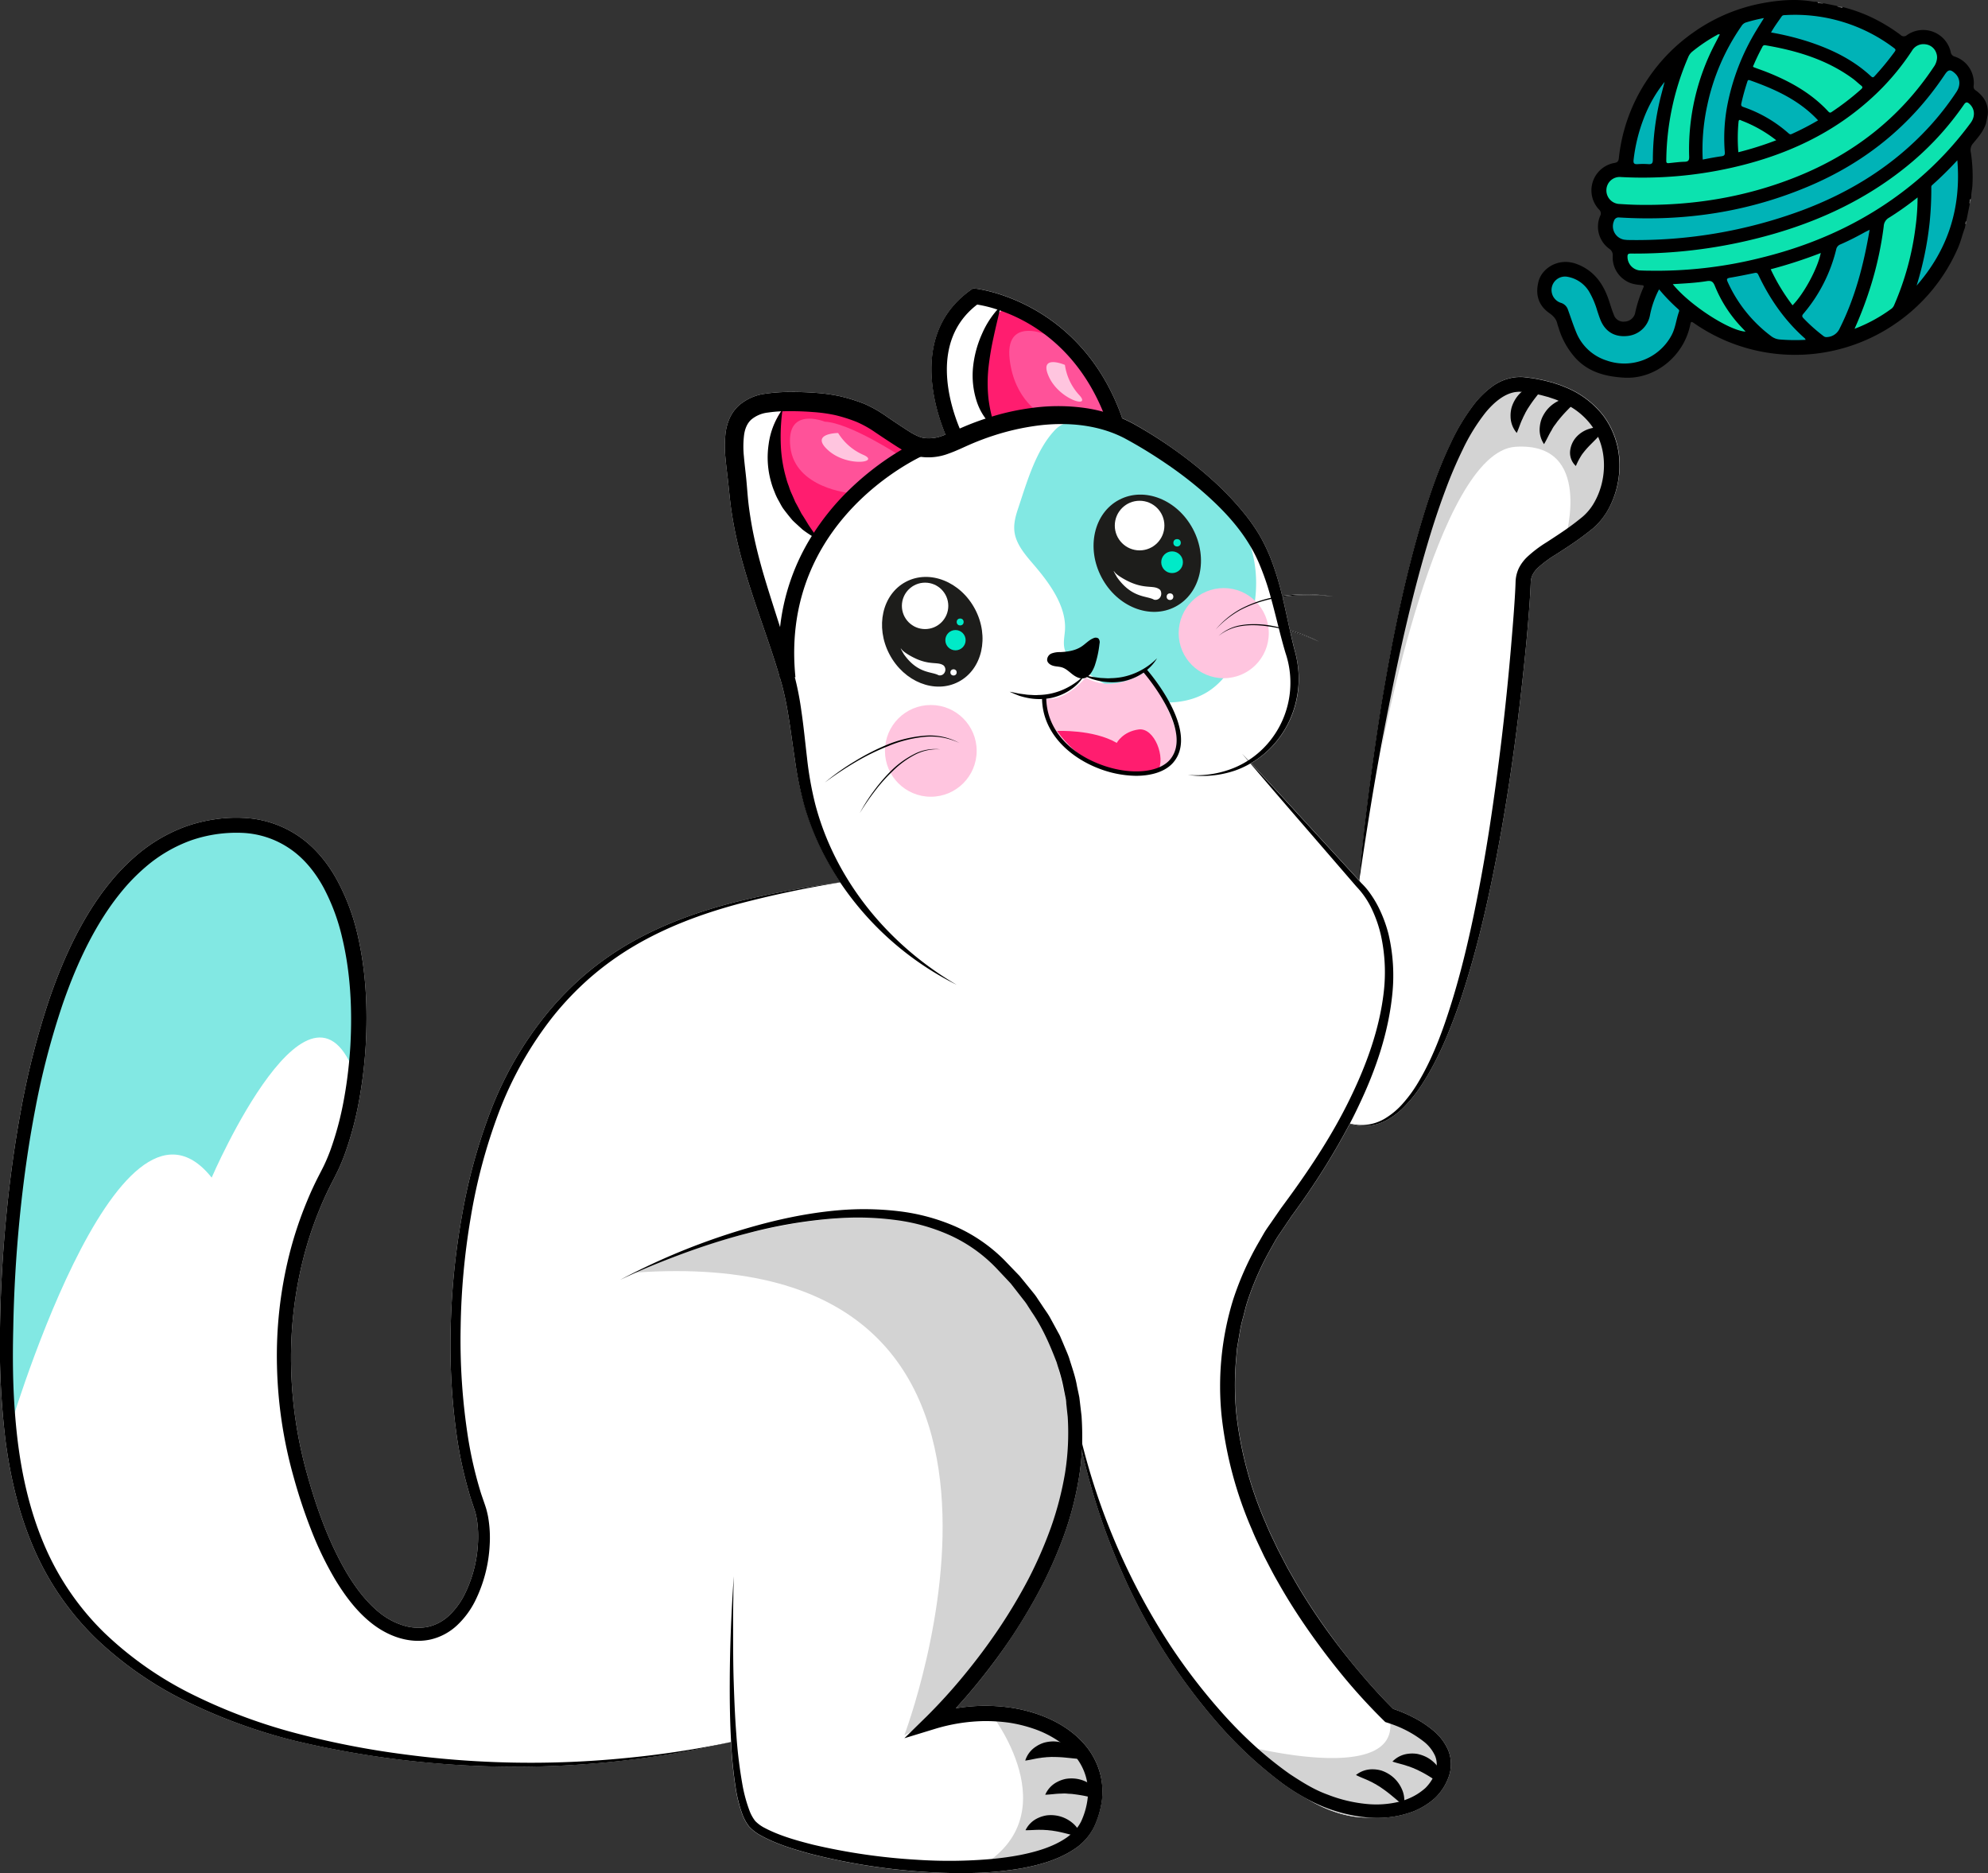 <svg id="Vrstva_1" data-name="Vrstva 1" xmlns="http://www.w3.org/2000/svg" viewBox="0 0 934.55 880.4"><rect x="0" y="0" width="934.55" height="880.4" fill="#333333" stroke="none"/><defs><style>.cls-1{fill:#444;}.cls-2{fill:#404040;}.cls-3{fill:#6e6e6e;}.cls-4{fill:#5b5b5b;}.cls-5{fill:#8d8d8d;}.cls-6{fill:#959595;}.cls-7{fill:#727272;}.cls-8{fill:#505050;}.cls-9{fill:#555;}.cls-10{fill:#797979;}.cls-11{fill:#898989;}.cls-12{fill:#0ce2af;}.cls-13{fill:#00b3b7;}.cls-14{fill:#fff;}.cls-15{fill:#82e8e3;}.cls-16{fill:#1d1d1b;}.cls-17{fill:#00eac8;}.cls-18{fill:#ffc5df;}.cls-19{fill:#ff1d6f;}.cls-20{fill:#ff5299;}.cls-21{fill:#d3d3d3;}</style></defs><path d="M853.4.77l1.1.22c.19.3.51.28.79.36l.67.13c.37,0,.73.28,1.11,0l6.59,1.33c.24.37.67.28,1,.4l.67.14c.29,0,.59.18.87,0l.73.14a73.72,73.72,0,0,1,13.73,5.08,81.2,81.2,0,0,1,12.7,7.78,2.19,2.19,0,0,0,3.1.14,13.28,13.28,0,0,1,20.57,8,2.55,2.55,0,0,0,1.83,2.09,13,13,0,0,1,8.93,13.92,2,2,0,0,0,1,2,15.81,15.81,0,0,1,3,2.75,11.31,11.31,0,0,1,2.61,8.82l-.81,4c-1.18,3.63-3.65,6.44-6,9.25a4.77,4.77,0,0,0-1.12,4.26,75,75,0,0,1,.74,15.78c-.1,1.72-.59,3.4-.52,5.13l-.22,1.1c-.29.17-.28.48-.35.75s-.08.42-.13.63-.16.55,0,.82l-1.62,8.05c-.27.16-.28.44-.34.7s-.14.52,0,.77l-.37,1.83c-1.12,2.94-1.78,6-3.06,9a83.21,83.21,0,0,1-30.05,36.31,83.18,83.18,0,0,1-93.81-.3c-1.81-1.22-1.8-1.24-2.26.92-3.12,14.47-16.53,25.26-30.92,24.44-8.72-.5-17-2.56-23.18-9.52a37.2,37.2,0,0,1-7.7-13.95c-.18-.59-.43-1.18-.56-1.78-.5-2.33-1.91-3.77-3.87-5.16-4.93-3.48-6.68-8.57-4.94-15,1.64-6,9.28-11.14,17.73-8.07,8.15,3,12.58,9.16,15.24,17,.77,2.3,1.44,4.64,2.36,6.88a4.7,4.7,0,0,0,5.1,3.24,5.26,5.26,0,0,0,4.87-3.73,61.08,61.08,0,0,1,3.93-12.24c.47-1.07-.18-1.11-1-1.18-2.55-.25-5.07-.59-7.28-2.07a12.78,12.78,0,0,1-6.12-11.65,3.55,3.55,0,0,0-1.57-3.31,12.84,12.84,0,0,1-4.34-15.49,2.43,2.43,0,0,0-.53-3,13.1,13.1,0,0,1,7.38-21.92c1.39-.26,1.79-.89,1.93-2.21A81.75,81.75,0,0,1,775.2,36.26a83.09,83.09,0,0,1,21.09-21.18A82,82,0,0,1,828.75,1.46C836.67,0,844.67-.62,852.69.82A1,1,0,0,0,853.4.77Z"/><path class="cls-1" d="M864.71,3.39c-.43,0-.86-.06-1.05-.55l1.09.22c.1.09.13.16.09.23S864.75,3.39,864.71,3.39Z"/><path class="cls-2" d="M857.07,1.51c-.37.41-.78.22-1.18.1-.1-.1-.12-.18-.06-.25s.1-.08.14-.07Z"/><path class="cls-3" d="M864.71,3.39c0-.11,0-.22,0-.33l.74.15c.1.08.13.16.08.22s-.09.1-.13.09Z"/><path class="cls-4" d="M856,1.29c0,.1-.05.21-.08.32l-.74-.16c-.09-.1-.11-.18,0-.24s.1-.08.13-.07Z"/><path class="cls-5" d="M865.44,3.52a2.87,2.87,0,0,1,0-.31l.73.15C866,3.8,865.73,3.63,865.44,3.52Z"/><path class="cls-6" d="M926,94.3c0-.31,0-.66.45-.65l-.15.73C926.19,94.53,926.09,94.5,926,94.3Z"/><path class="cls-7" d="M926,94.3l.3.08-.15.73c-.15.16-.25.12-.3-.08Z"/><path class="cls-8" d="M925.89,95l.3.08-.15.74A.61.61,0,0,1,925.89,95Z"/><path class="cls-9" d="M924,104.59c0-.33.09-.6.47-.69l-.15.73C924.15,104.77,924,104.76,924,104.59Z"/><path class="cls-10" d="M924,104.59l.32,0-.15.74C923.71,105.19,923.85,104.88,924,104.59Z"/><path class="cls-11" d="M855.23,1.14a1.09,1.09,0,0,1-.08.31c-.31,0-.66,0-.65-.46Z"/><path class="cls-12" d="M910.44,28.34A8.06,8.06,0,0,1,909,31.52c-16,24.05-37.83,40.93-64.52,51.61-24.08,9.64-49.19,13.65-75.06,13.13-2.67-.05-5.34-.21-8-.38a6.37,6.37,0,0,1-6.26-6.53,6.24,6.24,0,0,1,6.8-6.14,189.92,189.92,0,0,0,52-4.36c25.58-5.74,48.72-16.36,67.91-34.66a115.58,115.58,0,0,0,16.9-20.27,6.26,6.26,0,0,1,6.51-3.08,6.07,6.07,0,0,1,5,4.2A5.71,5.71,0,0,1,910.44,28.34Z"/><path class="cls-13" d="M763.61,112.66a6.39,6.39,0,0,1-4.89-8.8,2.25,2.25,0,0,1,2.51-1.64c31,1.89,60.93-2.66,89.53-14.87C876.91,76.2,898.21,59,914.08,35.29c.07-.1.15-.2.22-.31,1.58-2.37,2.63-2.47,4.79-.45,2.39,2.24,2.67,5.58.64,8.65A132.15,132.15,0,0,1,906.91,59.6C890.29,77.71,870,90.31,847.14,98.87a224.25,224.25,0,0,1-81.91,13.93C764.61,112.79,764,112.69,763.61,112.66Z"/><path class="cls-12" d="M770.59,127.09a6.48,6.48,0,0,1-5.51-6.49c0-1.13.36-1.43,1.53-1.42a233.87,233.87,0,0,0,58.08-6.82c25.72-6.31,49.57-16.62,70.45-33.21A138,138,0,0,0,923.2,49.22c1-1.53,1.74-1.26,2.79-.25,2.41,2.32,2.6,5.82.41,8.79A158.52,158.52,0,0,1,902,84.06c-21.71,18.55-46.78,30.42-74.38,37.16a201,201,0,0,1-52.73,6C773.32,127.23,771.77,127.14,770.59,127.09Z"/><path class="cls-13" d="M779.93,136a86,86,0,0,0,8.86,9.18c.38.33.73.64.52,1.25-1.33,3.67-1.64,7.64-3.53,11.17a25.17,25.17,0,0,1-30.47,11.86,22.86,22.86,0,0,1-14.45-13.55c-1.39-3.38-2.51-6.88-3.76-10.32a5,5,0,0,0-3.47-3.29,6.33,6.33,0,0,1,3.2-12.21A14.89,14.89,0,0,1,747,137a40.25,40.25,0,0,1,3.86,9.06c.52,1.53,1,3.07,1.62,4.56,2.29,5.36,6.66,7.9,12.49,7.3a11.92,11.92,0,0,0,10.66-9.68A44.13,44.13,0,0,1,779.93,136Z"/><path class="cls-12" d="M871.82,154.55a181.94,181.94,0,0,0,7.93-21.16,162.65,162.65,0,0,0,5.78-27,4.87,4.87,0,0,1,2.55-4.1,143.35,143.35,0,0,0,13.37-9.5,106.86,106.86,0,0,1-1,14.16,132.92,132.92,0,0,1-9.92,36.23,4.5,4.5,0,0,1-1.23,1.82A73.05,73.05,0,0,1,871.82,154.55Z"/><path class="cls-13" d="M832.56,15.26c1.52-2.71,3.3-5.08,5-7.53.43-.64,1.06-.6,1.65-.63a77.14,77.14,0,0,1,51.17,15.49c.76.56.89.91.29,1.73a133.31,133.31,0,0,1-9.45,11.5c-.71.78-1.06.57-1.71,0C870.91,27.86,860.66,23,849.7,19.44A130.69,130.69,0,0,0,832.56,15.26Z"/><path class="cls-12" d="M824.34,30.66c1.26-3,2.65-5.82,4.14-8.62a1.2,1.2,0,0,1,1.46-.76c14.65,2.51,28.67,6.67,40.89,15.56,1.4,1,2.64,2.25,4,3.3,1,.76.77,1.2-.07,1.94a123.79,123.79,0,0,1-13.43,10.37c-.61.4-1,.84-1.81,0-8.06-8.72-18.16-14.29-29-18.59-1.8-.71-3.62-1.33-5.41-2C824.57,31.62,823.69,31.53,824.34,30.66Z"/><path class="cls-13" d="M878.9,108c-2.77,16.29-6.77,31.81-14.07,46.36a6.84,6.84,0,0,1-6,4.07,2.13,2.13,0,0,1-1.68-.52,78.59,78.59,0,0,1-9.3-8.29c-.73-.76-.86-1.23-.11-2.12a73.43,73.43,0,0,0,15.44-30.22,3.14,3.14,0,0,1,2-2.41c4.05-1.75,8-3.8,11.83-5.93C877.53,108.69,878.08,108.45,878.9,108Z"/><path class="cls-13" d="M800.44,75a97.59,97.59,0,0,1,2.11-25.36,102.41,102.41,0,0,1,16.12-37.4A3.89,3.89,0,0,1,821,10.48a75,75,0,0,1,8.23-2c-1.23,2-2.34,3.73-3.41,5.51a106.66,106.66,0,0,0-14,36.51,82.46,82.46,0,0,0-1,21c.1,1.29-.24,1.75-1.47,1.94C806.36,73.84,803.45,74.41,800.44,75Z"/><path class="cls-12" d="M808.48,16.19c-.76,1.48-1.51,2.94-2.27,4.4a107.22,107.22,0,0,0-12.14,53c.06,1.88-.47,2.41-2.26,2.45-2.41.05-4.82.4-7.23.63-.85.08-1.28,0-1.27-1.14a125.33,125.33,0,0,1,10.35-48.75,6.53,6.53,0,0,1,2-2.63,78.72,78.72,0,0,1,11.45-7.69A1.46,1.46,0,0,1,808.48,16.19Z"/><path class="cls-13" d="M848.83,159.72a87.71,87.71,0,0,1-11.94-.14,7.66,7.66,0,0,1-4.25-1.56,65.38,65.38,0,0,1-20.45-25.47c-.62-1.37-.45-1.71,1-2,3.86-.64,7.68-1.43,11.51-2.22.9-.19,1.42-.16,1.88.81,5.37,11.37,12.4,21.54,21.88,29.91A2.87,2.87,0,0,1,848.83,159.72Z"/><path class="cls-13" d="M920.14,75.33C922,98,915.65,117.46,901,134.23a155.94,155.94,0,0,0,6.12-29.69,155.59,155.59,0,0,0,.78-16c0-.56-.11-1.09.4-1.54C912.35,83.39,916.2,79.61,920.14,75.33Z"/><path class="cls-13" d="M854.67,56.57A129.07,129.07,0,0,1,842.23,63c-.68.31-1,0-1.46-.36a62.46,62.46,0,0,0-21.24-12.35c-1-.34-1.13-.83-.91-1.79.76-3.4,1.7-6.75,2.78-10.06.19-.6.33-1,1.12-.74C834.39,41.9,845.75,47,854.67,56.57Z"/><path class="cls-12" d="M786.37,133.56c5.47-.34,10.75-.57,15.94-1.42,2.21-.36,3.06.28,3.86,2.3a61.93,61.93,0,0,0,13,19.88l1.43,1.54C812.86,155.45,794.05,143.21,786.37,133.56Z"/><path class="cls-12" d="M855.94,118.91c-1.54,7.39-7.88,19.12-13.27,24.59a92.68,92.68,0,0,1-10.27-16.94A220.64,220.64,0,0,0,855.94,118.91Z"/><path class="cls-13" d="M782.53,38.48c-.66,2.56-1.36,5.12-2,7.69A123.37,123.37,0,0,0,777,75c0,1.57-.38,2.3-2.11,2.15a35,35,0,0,0-5,0c-1.55.1-2.16-.28-1.95-2a79,79,0,0,1,4.79-19.52A63.27,63.27,0,0,1,782.53,38.48Z"/><path class="cls-12" d="M835,65.92a152.29,152.29,0,0,1-17.81,5.63,81.08,81.08,0,0,1,.08-14.2c.12-1.6,1-.81,1.65-.58A62.3,62.3,0,0,1,835,65.92Z"/><path class="cls-14" d="M756.14,239.27a32,32,0,0,1-7.51,9.25c-2.84,2.28-5.74,4.48-8.72,6.52s-6,4-8.94,5.86a53,53,0,0,0-7.92,5.9,12.33,12.33,0,0,0-2.53,3.24,8.65,8.65,0,0,0-.91,3.62c-.13,3.55-.37,7.16-.61,10.68-.52,7.08-1.1,14.15-1.81,21.2-2.81,28.19-6.35,56.31-11.29,84.22s-10.95,55.7-20.11,82.63c-4.74,13.37-10.18,26.66-18.15,38.56a63.18,63.18,0,0,1-6.7,8.37,36,36,0,0,1-8.33,6.77,23.35,23.35,0,0,1-10.21,3.15,22.69,22.69,0,0,1-7.86-1,334.27,334.27,0,0,1-23.39,37.87l-4,5.55-3.72,5.52c-1.21,1.85-2.52,3.63-3.66,5.52l-3.24,5.79a135.68,135.68,0,0,0-10.41,24.26c-.62,2.1-1.11,4.25-1.67,6.38a56.82,56.82,0,0,0-1.48,6.42l-1.11,6.51-.27,1.62-.15,1.64-.28,3.29a136,136,0,0,0,.15,26.38,177.49,177.49,0,0,0,13.86,51.08c1.67,4.13,3.7,8.1,5.59,12.13,2.09,3.93,4,7.93,6.29,11.78,4.34,7.79,9.13,15.33,14.23,22.66S631.8,777.13,637.5,784c5.53,6.65,11.37,13.23,17.43,19.21a65.27,65.27,0,0,1,9.3,3.92,48.6,48.6,0,0,1,9.36,6.1,24.66,24.66,0,0,1,7.25,9.49,17.58,17.58,0,0,1,.16,12.47,25.75,25.75,0,0,1-6.51,10,35.06,35.06,0,0,1-9.79,6.09,47.69,47.69,0,0,1-20.92,3c-10.47.25-20.45-3.52-29.08-8.63a96.94,96.94,0,0,1-11.55-7.23,194.81,194.81,0,0,1-30.85-28.68,286,286,0,0,1-25.08-33.58,275.61,275.61,0,0,1-19.63-36.94,306.81,306.81,0,0,1-19-57.53,112.73,112.73,0,0,1-1.19,11.61,153.46,153.46,0,0,1-6.73,26.92,208.75,208.75,0,0,1-11,25.37,264.29,264.29,0,0,1-14,23.68Q468,780.75,459.31,791.4c-3.23,3.93-6.53,7.77-10,11.53a83.89,83.89,0,0,1,26.19-.26,72.45,72.45,0,0,1,12.65,3.15c8.2,2.88,16.13,7.47,22,14.43a34.66,34.66,0,0,1,6.61,12,33.38,33.38,0,0,1,1.23,13.64,42.68,42.68,0,0,1-3.74,12.9,26.6,26.6,0,0,1-9.33,10.4c-7.57,5-16,7.32-24.35,8.91a152.3,152.3,0,0,1-25.13,2.29c-8.37.15-16.72-.18-25-.84a291.66,291.66,0,0,1-49.26-8.13c-8.06-2.21-16.11-4.56-23.7-8.75a21,21,0,0,1-5.42-4.2,21.86,21.86,0,0,1-3.23-6,65.12,65.12,0,0,1-3.07-12.34,205.79,205.79,0,0,1-2.14-21.35,447.94,447.94,0,0,1-205.4-.69A257.9,257.9,0,0,1,89,800.35a169.77,169.77,0,0,1-43.28-29.64,132,132,0,0,1-29.95-43.24c-7-16.22-11-33.52-13.24-50.87A380,380,0,0,1,0,624.3q.39-26.13,2.89-52.15c1.65-17.32,4-34.61,7.21-51.76a372.81,372.81,0,0,1,13.08-50.75c5.69-16.57,12.86-32.83,23-47.48a122.71,122.71,0,0,1,8.25-10.55,99.63,99.63,0,0,1,9.59-9.46,75.22,75.22,0,0,1,23.38-13.72,72.32,72.32,0,0,1,13.25-3.29,66.88,66.88,0,0,1,13.66-.73,49.93,49.93,0,0,1,26.19,8.68c7.74,5.3,13.67,12.71,18,20.66A101.12,101.12,0,0,1,168,438.93c4.09,17.37,4.92,35.16,3.91,52.73a216.48,216.48,0,0,1-3.21,26.22,155.46,155.46,0,0,1-7,25.64c-.82,2.09-1.66,4.18-2.63,6.23-.46,1-1,2-1.5,3.06l-1.48,2.86c-1.93,3.78-3.74,7.62-5.36,11.54a172.07,172.07,0,0,0-8.1,24.15,189.52,189.52,0,0,0-5.79,50.6,202.2,202.2,0,0,0,7.42,50.49c4.57,16.47,10.39,32.77,19,47.27,4.35,7.17,9.5,13.93,15.92,18.86A33.07,33.07,0,0,0,189.67,764a23.14,23.14,0,0,0,11.35.67,21.24,21.24,0,0,0,10-5.26,35.19,35.19,0,0,0,7.15-9.53,60.7,60.7,0,0,0,6.47-23.76,52.42,52.42,0,0,0-.52-12.29c-.19-1-.39-2-.65-2.93s-.57-1.81-.94-2.92c-.69-2.09-1.43-4.18-2-6.3A192.43,192.43,0,0,1,214.88,676a304,304,0,0,1-3-52.27,340.14,340.14,0,0,1,5.22-52A263.13,263.13,0,0,1,231,521.26a166.54,166.54,0,0,1,26.36-45.17,145.71,145.71,0,0,1,18.44-18.65,141.07,141.07,0,0,1,21.54-14.87C312.6,434,329.16,428.17,346,423.9a484.47,484.47,0,0,1,49.07-9.22,137.11,137.11,0,0,1-8.31-14.22,125.82,125.82,0,0,1-8.38-21.2A165.21,165.21,0,0,1,373.67,357c-1.15-7.42-2.05-14.82-3.29-22.07-.61-3.63-1.33-7.2-2.2-10.73-.41-1.75-.91-3.49-1.42-5.24h-.13l-.06-.64c-.46-1.56-.94-3.12-1.42-4.69-4.4-14.12-9.71-28-14.1-42.51-2.2-7.22-4.17-14.58-5.66-22.07-.73-3.75-1.38-7.51-1.87-11.31s-.84-7.73-1.22-11.21c-.4-3.63-.91-7.35-1.25-11.21a53.67,53.67,0,0,1,.09-12.2,25.54,25.54,0,0,1,1.86-6.55,18.73,18.73,0,0,1,4.26-5.93,23.43,23.43,0,0,1,12.41-5.58,81.92,81.92,0,0,1,11.83-.84c3.87,0,7.71.1,11.57.4a79.23,79.23,0,0,1,11.79,1.61,84.09,84.09,0,0,1,11.36,3.52,58.31,58.31,0,0,1,10.51,5.95c3.13,2.14,6.09,4.12,9.24,6.17s5.8,3.56,8.42,4a18,18,0,0,0,8.78-1.12l1.33-.48c-5.38-13-16.16-48,11.83-67.92l1.12-.79,1.36.13c.49,0,49.34,5.51,68.75,60.83l-.14,0q2.66,1.13,5.22,2.51A201.52,201.52,0,0,1,552,211.28a194.1,194.1,0,0,1,17.82,14.22,136,136,0,0,1,15.78,16.65,89.94,89.94,0,0,1,6.59,9.56,83.22,83.22,0,0,1,5.05,10.47,132.37,132.37,0,0,1,5.52,17.88,84.23,84.23,0,0,1,9.11-.69,76.61,76.61,0,0,1,14.9,1.06,93.83,93.83,0,0,0-14.89-.68,84.66,84.66,0,0,0-9,.78c1.27,5.23,2.34,10.46,3.49,15.63l2.26.72a80.18,80.18,0,0,1,11.49,4.72,117.76,117.76,0,0,0-11.62-4.37c-.67-.21-1.35-.42-2-.61.68,3.09,1.39,6.15,2.19,9.19a50.86,50.86,0,0,1,1.83,11.47,46.76,46.76,0,0,1-1,11.58,45.82,45.82,0,0,1-10.17,20.52,44.25,44.25,0,0,1-11.21,9.33c8,8.59,16,17.17,23.88,25.83l26.94,29.31c1.17-13.44,2.68-26.86,4.4-40.25q2.7-21,6-42c4.63-27.92,10.1-55.75,18-83.08,4-13.65,8.44-27.23,14.68-40.25a97.37,97.37,0,0,1,11.33-18.73,42.45,42.45,0,0,1,8.29-8,22.75,22.75,0,0,1,11.51-4.35,31.25,31.25,0,0,1,3.21,0l2.76.35c1.83.2,3.64.57,5.45.94s3.62.89,5.43,1.33c1.77.63,3.58,1.11,5.3,1.89a42.92,42.92,0,0,1,18.38,13.51,38.45,38.45,0,0,1,7.66,21.7A42.91,42.91,0,0,1,756.14,239.27Z"/><path class="cls-15" d="M502,198.63a11.9,11.9,0,0,0-5.78,3.19c-9.12,9.33-13.45,24.7-17.6,37.14-1.24,3.69-2.33,7.62-1.62,11.68,1,5.58,5.14,10.34,9,14.83,7.71,9,15.35,19.7,14.64,30.72-.2,3.08-1,6.17-.07,9.24,1,3.23,3.84,5.72,6.59,7.86,9.08,7.08,19.27,12.92,30.08,15.51s22.3,1.68,30.9-3.91c7.57-4.91,12.41-13,16-21.4,6.12-14.51,8.9-31.51,3.43-47.67-5.56-16.44-19.07-30.08-34.17-39.2C542.2,209.87,516.24,195.11,502,198.63Z"/><ellipse class="cls-16" cx="438.26" cy="296.97" rx="22.74" ry="26.56" transform="translate(-87.93 238.74) rotate(-27.81)"/><circle class="cls-14" cx="434.88" cy="284.77" r="10.91"/><path class="cls-14" d="M429.22,308.93c7.87,4.07,11.69,1.81,14.42,3.9a2.73,2.73,0,0,1,.38,3.33h0a2.48,2.48,0,0,1-2.85,1.2c-3.17-1.81-9.68-.56-16.27-9.86-1.32-2.29-1.94-3.44-1-2.22h0C424.86,306.5,427.54,308.08,429.22,308.93Z"/><circle class="cls-14" cx="448.25" cy="316.04" r="1.47"/><circle class="cls-17" cx="449.17" cy="300.9" r="4.77"/><circle class="cls-17" cx="451.37" cy="292.34" r="1.63"/><ellipse class="cls-16" cx="539.33" cy="260.06" rx="24.3" ry="28.39" transform="translate(-59.04 281.63) rotate(-27.81)"/><circle class="cls-14" cx="535.72" cy="247.03" r="11.66"/><path class="cls-14" d="M529.67,272.85c8.41,4.35,12.5,1.94,15.41,4.17.76.46,1.19,2.31.41,3.56h0a2.64,2.64,0,0,1-3,1.28c-3.38-1.94-10.35-.6-17.38-10.54-1.41-2.44-2.08-3.68-1.07-2.37h0C525,270.25,527.88,271.94,529.67,272.85Z"/><circle class="cls-14" cx="550.01" cy="280.45" r="1.57"/><circle class="cls-17" cx="550.99" cy="264.26" r="5.1"/><circle class="cls-17" cx="553.34" cy="255.12" r="1.74"/><circle class="cls-18" cx="437.57" cy="352.92" r="21.56"/><path d="M404.2,382.12A81,81,0,0,1,411,371.46a79.62,79.62,0,0,1,8.31-9.57,43.6,43.6,0,0,1,10.31-7.37A21.18,21.18,0,0,1,442,352.2a22.75,22.75,0,0,0-12.14,2.66,43.22,43.22,0,0,0-10.08,7.45,78.86,78.86,0,0,0-8.41,9.38A116.2,116.2,0,0,0,404.2,382.12Z"/><path d="M387.76,367.79a110.62,110.62,0,0,1,14.11-10,108.58,108.58,0,0,1,15.46-7.88,59.8,59.8,0,0,1,16.86-4.07,29,29,0,0,1,16.8,3.37,31.06,31.06,0,0,0-16.76-2.84,59.07,59.07,0,0,0-16.61,4.27,108.23,108.23,0,0,0-15.48,7.59A159.7,159.7,0,0,0,387.76,367.79Z"/><path class="cls-18" d="M510.34,318.44s-8.6,10.82-18.36,10.06c0,0-4.49,20.62,30.55,33.2,0,0,34.33,7.46,30.32-17.76,0,0-5.08-18.52-15.23-27.74C537.62,316.2,523.19,326.16,510.34,318.44Z"/><path class="cls-19" d="M544.31,362.33s-27.82,8.55-47.39-18.76c0,0,16.93-.86,28.06,5.6,0,0,2.8-5.31,10.3-6.31S548.1,356.32,544.31,362.33Z"/><path d="M534,364.65c7.6,0,14-2.1,17.56-6.27,12.69-14.9-11.75-42.91-12.79-44.09l-1.55,1.35c.25.28,24.32,27.86,12.77,41.41-5.39,6.32-19,7.34-32.28,2.41-16.25-6-25.91-17.88-25.86-31.77h-2c-.07,17.41,14,28.83,27.2,33.71A50.21,50.21,0,0,0,534,364.65Z"/><path d="M509.79,317.28a31.49,31.49,0,0,1-7.6,5.68,30.57,30.57,0,0,1-8.75,3.15,31.26,31.26,0,0,1-4.63.53c-.78,0-1.57.11-2.35.08s-1.56-.09-2.35-.12a16.85,16.85,0,0,1-2.36-.24l-2.37-.31c-1.58-.25-3.13-.67-4.75-.92,1.47.69,3,1.31,4.51,1.9a37,37,0,0,0,4.78,1.16,28.75,28.75,0,0,0,9.92-.07C500.36,326.8,506.51,323,509.79,317.28Z"/><path d="M543.93,309.38a31.49,31.49,0,0,1-7.6,5.68,30.68,30.68,0,0,1-8.75,3.15,31.39,31.39,0,0,1-4.64.53c-.77,0-1.56.11-2.34.08s-1.57-.09-2.36-.12a16.86,16.86,0,0,1-2.35-.24l-2.37-.31c-1.58-.25-3.13-.67-4.75-.92,1.47.69,3,1.31,4.5,1.9a37.14,37.14,0,0,0,4.79,1.16,28.69,28.69,0,0,0,9.91-.07C534.49,318.9,540.65,315,543.93,309.38Z"/><path d="M514.59,313c-1.83,4.78-4.94,8.14-10.37,4-1.55-1.19-3-2.64-4.83-3.26-1.33-.45-2.77-.41-4.13-.76s-2.76-1.24-3-2.62a3.29,3.29,0,0,1,2.1-3.23,11.11,11.11,0,0,1,4.06-.63c3.5-.15,7.11-.7,10-2.62,1.9-1.25,3.47-3.06,5.59-3.9a2.34,2.34,0,0,1,2.31.07,2.72,2.72,0,0,1,.55,2.51A48.42,48.42,0,0,1,514.59,313Z"/><circle class="cls-18" cx="575.27" cy="297.59" r="21.18"/><path d="M620.06,301.6a117.76,117.76,0,0,0-11.62-4.37c-.67-.21-1.35-.42-2-.61q-2.6-.75-5.23-1.32c-1.58-.34-3.17-.63-4.78-.86l-.18,0a46,46,0,0,0-8.68-.57,30.7,30.7,0,0,0-3.45.31,22.19,22.19,0,0,0-11.25,4.71A20.72,20.72,0,0,1,584,293.77a31.64,31.64,0,0,1,3.63-.36,46.8,46.8,0,0,1,8.45.42l.37.05c1.54.25,3,.55,4.57.9,1.77.39,3.52.86,5.26,1.38l2.26.72A80.18,80.18,0,0,1,620.06,301.6Z"/><path d="M626.72,280.43a93.83,93.83,0,0,0-14.89-.68,84.66,84.66,0,0,0-9,.78c-1.75.26-3.49.57-5.21,1l-.55.11a57.34,57.34,0,0,0-6.15,1.74c-.39.13-.77.26-1.16.41a55.69,55.69,0,0,0-6.63,2.9,46.37,46.37,0,0,0-11.64,9.18,41.52,41.52,0,0,1,11.46-9.51,55.87,55.87,0,0,1,6.88-3.1c.24-.1.49-.19.73-.27a59.3,59.3,0,0,1,6.39-1.9l.51-.11c1.74-.35,3.5-.64,5.26-.87a84.23,84.23,0,0,1,9.11-.69A76.61,76.61,0,0,1,626.72,280.43Z"/><path class="cls-19" d="M521.24,195.39s-45.38-3.86-55.64,5.23c0,0-13.35-29.85,2.9-52.43a7.83,7.83,0,0,1,9-2.81c10.61,3.79,34.07,16,43.76,51.4Z"/><path class="cls-19" d="M428.64,211.58s-39.87,29-43.94,42.09c0,0-24.25-21.93-22.05-49.67.28-3.47,5.53-14.53,8.94-15.23,11-2.25,28.56-6.38,55.21,18.9Z"/><path class="cls-20" d="M490.84,156.93s-18.43-7.52-16.21,11.9,15.16,26,15.16,26l36.56,5.77S502.58,157.47,490.84,156.93Z"/><path class="cls-20" d="M387.75,198.2s-18.43-7.52-16.21,11.9,28.14,21.67,28.14,21.67l23.39-17.55S399.49,198.74,387.75,198.2Z"/><path class="cls-18" d="M500.61,171.51s-12.51-5.35-7.53,5.58,20.32,15.09,14.26,8.59A26.35,26.35,0,0,1,500.61,171.51Z"/><path class="cls-18" d="M394,203.52s-13.61.11-4.67,8.13,24.68,5.67,16.52,2.14A26.22,26.22,0,0,1,394,203.52Z"/><path class="cls-15" d="M3,676.5s51.86-179,96.51-123c0,0,48.09-111.8,68.83-44.06,0,0,9.89-148.32-79.83-117S3,676.5,3,676.5Z"/><path class="cls-21" d="M735.83,253.21S749.4,207.58,712.4,210s-62.9,141.83-62.9,141.83,19.58-166,66.52-171.16S758,231,758,231Z"/><path class="cls-21" d="M425.12,815.59S513.55,583,298.49,598.15c0,0,74.53-36.11,139.39-23.42s66.74,114.21,66.74,114.21S486.86,784.76,425.12,815.59Z"/><path class="cls-21" d="M465.8,805.39s37.23,47.24-5.07,72.11c0,0,57.1-6.54,54.18-36.06S483.59,804,465.8,805.39Z"/><path class="cls-21" d="M678.21,834.78a17.66,17.66,0,0,1-1.81,3c-2.31,3.11-6,6.41-11.4,9.86a40.74,40.74,0,0,1-21.22,6.64c-10.47.25-20.45-3.52-29.08-8.63-16.78-9.93-28.43-24.87-28.43-24.87s1.93.5,5.14,1.21c15.92,3.47,63.37,11.87,62.19-11.8a21.54,21.54,0,0,0-.56-3.9S686.55,817.41,678.21,834.78Z"/><path d="M609.43,328.86a45.82,45.82,0,0,1-10.17,20.52,44.25,44.25,0,0,1-11.21,9.33,1.34,1.34,0,0,1-.23.13,42.11,42.11,0,0,1-7.22,3.33,47.86,47.86,0,0,1-22.25,2.05,47.24,47.24,0,0,0,21.77-3.31,41.27,41.27,0,0,0,6.56-3.42l.15-.1a42,42,0,0,0,10.51-9.59,43.66,43.66,0,0,0,7-40.81c-1.17-3.88-2.18-7.79-3.18-11.69,0-.18-.09-.35-.13-.52-1.14-4.47-2.23-8.92-3.44-13.3-.05-.18-.11-.36-.16-.55a120.3,120.3,0,0,0-5.69-16.47,68.31,68.31,0,0,0-4-7.83c-5.79-9.82-13.91-18.24-22.7-25.85a183.88,183.88,0,0,0-17.47-13.29,217.63,217.63,0,0,0-18.73-11.4c-8.81-4.63-18.81-6.65-28.94-6.77a86.63,86.63,0,0,0-12.25.73,115.19,115.19,0,0,0-21,4.82q-5.13,1.68-10.11,3.82c-3.25,1.38-6.69,3.13-10.59,4.5a26.61,26.61,0,0,1-13.2,1.52l-.12,0a22.84,22.84,0,0,1-5.77-1.87,33.83,33.83,0,0,1-3-1.57c-1-.6-2-1.21-2.9-1.8-3.11-2-6.37-4.15-9.41-6.2a50.19,50.19,0,0,0-8.94-5,73.93,73.93,0,0,0-10-3.16,72.45,72.45,0,0,0-10.37-1.43c-3.58-.29-7.21-.43-10.8-.42-1.26,0-2.54,0-3.79.08-.17,0-.35,0-.52,0h-.13a59.62,59.62,0,0,0-6,.57,14.73,14.73,0,0,0-7.8,3.28c-1.87,1.68-3,4.17-3.42,7.29a44.92,44.92,0,0,0-.07,10.13c.3,3.58.79,7.26,1.15,11s.58,7.42,1,11.06,1,7.21,1.63,10.79c1.32,7.17,3.1,14.29,5.13,21.38,2.48,8.53,5.28,17.05,8,25.64,1.8,5.66,3.57,11.36,5.2,17.13.6,2.2,1.23,4.4,1.8,6.64.39,1.44.74,2.9,1.06,4.39.83,3.74,1.49,7.5,2,11.25,1.11,7.49,1.83,14.94,2.69,22.29a160.43,160.43,0,0,0,3.84,21.67,126.08,126.08,0,0,0,7.36,20.66c12.18,26.77,33.41,49.34,59.18,64.37a142.61,142.61,0,0,1-54.82-48.18l0-.05a137.11,137.11,0,0,1-8.31-14.22,125.82,125.82,0,0,1-8.38-21.2A165.21,165.21,0,0,1,373.67,357c-1.15-7.42-2.05-14.82-3.29-22.07-.61-3.63-1.33-7.2-2.2-10.73-.41-1.75-.91-3.49-1.42-5.24-.06-.21-.13-.42-.19-.63-.46-1.56-.94-3.12-1.42-4.69-4.4-14.12-9.71-28-14.1-42.51-2.2-7.22-4.17-14.58-5.66-22.07-.73-3.75-1.38-7.51-1.87-11.31s-.84-7.73-1.22-11.21c-.4-3.63-.91-7.35-1.25-11.21a53.67,53.67,0,0,1,.09-12.2,25.54,25.54,0,0,1,1.86-6.55,18.73,18.73,0,0,1,4.26-5.93,23.43,23.43,0,0,1,12.41-5.58,81.92,81.92,0,0,1,11.83-.84c3.87,0,7.71.1,11.57.4a79.23,79.23,0,0,1,11.79,1.61,84.09,84.09,0,0,1,11.36,3.52,58.31,58.31,0,0,1,10.51,5.95c3.13,2.14,6.09,4.12,9.24,6.17s5.8,3.56,8.42,4a18,18,0,0,0,8.78-1.12l1.33-.48c2.15-.82,4.35-1.84,6.7-2.88l2-.86q4.95-2.1,10.06-3.78l.79-.26h0c.72-.24,1.44-.47,2.18-.68a113.63,113.63,0,0,1,19.29-4.14l1.18-.15a90.87,90.87,0,0,1,23.41.24,68.67,68.67,0,0,1,8.46,1.75c.64.16,1.26.34,1.88.53.87.26,1.72.53,2.59.83,1.47.5,2.93,1.07,4.37,1.69q2.66,1.13,5.22,2.51A201.52,201.52,0,0,1,552,211.28a194.1,194.1,0,0,1,17.82,14.22,136,136,0,0,1,15.78,16.65,89.94,89.94,0,0,1,6.59,9.56,83.22,83.22,0,0,1,5.05,10.47,132.37,132.37,0,0,1,5.52,17.88c0,.16.08.32.11.47,1.27,5.23,2.34,10.46,3.49,15.63,0,.16.06.31.1.46.68,3.09,1.39,6.15,2.19,9.19a50.86,50.86,0,0,1,1.83,11.47A46.76,46.76,0,0,1,609.43,328.86Z"/><path d="M681,835.21a25.75,25.75,0,0,1-6.51,10,35.06,35.06,0,0,1-9.79,6.09,47.69,47.69,0,0,1-20.92,3l-1-.07a73.37,73.37,0,0,1-28.11-8.56,96.94,96.94,0,0,1-11.55-7.23,194.81,194.81,0,0,1-30.85-28.68,286,286,0,0,1-25.08-33.58,275.61,275.61,0,0,1-19.63-36.94,306.81,306.81,0,0,1-19-57.53q-2.49-11.12-4.09-22.4,1.83,9.62,4.21,19.11A313.34,313.34,0,0,0,530.2,738a309.08,309.08,0,0,0,20.35,36,279,279,0,0,0,25.3,32.55A206,206,0,0,0,591.41,822a171.76,171.76,0,0,0,15,11.9c5.68,3.72,11.32,7.31,17.65,9.58a67.83,67.83,0,0,0,19.26,4.5,45.63,45.63,0,0,0,14.41-1.13c.84-.21,1.68-.46,2.49-.74s1.39-.51,2.06-.79a27.82,27.82,0,0,0,7.76-4.89,20.09,20.09,0,0,0,3.44-4.53,17.46,17.46,0,0,0,1.23-2.77,11.86,11.86,0,0,0,.69-3.49,10.53,10.53,0,0,0-.78-4.37,18.05,18.05,0,0,0-5.4-6.77,52.19,52.19,0,0,0-15.57-8.3c-.52-.19-1-.36-1.57-.53l-.86-.28-.55-.53A272.6,272.6,0,0,1,632,788.56Q623.27,778,615.4,766.77c-5.24-7.48-10.18-15.2-14.66-23.18-2.33-4-4.37-8.06-6.49-12.13-1.94-4.16-4-8.25-5.72-12.52a184.52,184.52,0,0,1-14.23-53.22,137.82,137.82,0,0,1,5.44-55,142.52,142.52,0,0,1,11.16-25.38l3.45-6c1.22-2,2.59-3.82,3.88-5.73l3.93-5.68,4-5.45C616.68,548,626.5,533,634.38,516.9s14.1-33,16.12-50.64A81.19,81.19,0,0,0,649.25,440,59.07,59.07,0,0,0,645,427.51a39.59,39.59,0,0,0-7.24-10.68l-.13-.14-26.88-31.12c-7.7-8.87-15.31-17.8-22.95-26.73-.37-.45-.76-.9-1.14-1.35l-2.7-3.15c.95,1,1.89,2,2.85,3.05.4.45.81.89,1.22,1.32,8,8.59,16,17.17,23.88,25.83l26.94,29.31.09.11.75.8,0,.06a32.79,32.79,0,0,1,4.53,5.27,50.62,50.62,0,0,1,3.64,6,62.86,62.86,0,0,1,4.88,13,85,85,0,0,1,1.84,27.56c-1.75,18.4-7.76,36-15.59,52.49q-2.12,4.54-4.45,9l-.07.13a334.27,334.27,0,0,1-23.39,37.87l-4,5.55-3.72,5.52c-1.21,1.85-2.52,3.63-3.66,5.52l-3.24,5.79a135.68,135.68,0,0,0-10.41,24.26c-.62,2.1-1.11,4.25-1.67,6.38a56.82,56.82,0,0,0-1.48,6.42l-1.11,6.51-.27,1.62-.15,1.64-.28,3.29a136,136,0,0,0,.15,26.38,177.49,177.49,0,0,0,13.86,51.08c1.67,4.13,3.7,8.1,5.59,12.13,2.09,3.93,4,7.93,6.29,11.78,4.34,7.79,9.13,15.33,14.23,22.66S631.8,777.13,637.5,784c5.53,6.65,11.37,13.23,17.43,19.21a65.27,65.27,0,0,1,9.3,3.92,48.6,48.6,0,0,1,9.36,6.1,24.66,24.66,0,0,1,7.25,9.49A17.58,17.58,0,0,1,681,835.21Z"/><path d="M397.1,414.38l-2,.35a495.38,495.38,0,0,0-48.8,10.34c-16.67,4.55-33,10.64-47.85,19.36a139.33,139.33,0,0,0-20.92,15A143,143,0,0,0,259.78,478a170.2,170.2,0,0,0-25.2,44.64,259.08,259.08,0,0,0-13.32,49.75,335.12,335.12,0,0,0-4.71,51.38,298,298,0,0,0,3.39,51.38,188.21,188.21,0,0,0,5.65,25c.58,2.05,1.31,4,2,6.05.32.94.76,2.17,1.06,3.27s.57,2.26.79,3.4a56.78,56.78,0,0,1,.74,13.62,66.59,66.59,0,0,1-6.88,26.11,40.66,40.66,0,0,1-8.3,11.2,27.17,27.17,0,0,1-12.71,6.82c-9.76,2.1-19.5-1.52-26.84-7.08s-12.9-13-17.54-20.55a157.75,157.75,0,0,1-11.6-23.82,249.55,249.55,0,0,1-8.29-25,209.26,209.26,0,0,1-7.81-52.08A196.23,196.23,0,0,1,136,589.68a178.61,178.61,0,0,1,8.34-25.12c1.67-4.09,3.54-8.1,5.54-12l1.5-2.92c.47-.91.93-1.83,1.35-2.77.88-1.88,1.66-3.81,2.41-5.77a147.54,147.54,0,0,0,6.56-24.47c1.08-5.9,1.88-11.85,2.44-17.83q.36-3.75.58-7.52c.92-17,.05-34.21-3.88-50.61a96.15,96.15,0,0,0-8.68-23.39c-3.92-7.24-9.13-13.73-15.73-18.26A42.78,42.78,0,0,0,114,391.47,65.2,65.2,0,0,0,89.78,395a68.32,68.32,0,0,0-21.23,12.4,93.21,93.21,0,0,0-8.93,8.74,118.7,118.7,0,0,0-7.79,9.91c-9.67,13.85-16.7,29.58-22.31,45.74a366.17,366.17,0,0,0-13,49.8c-3.24,16.9-5.6,34-7.29,51.16s-2.7,34.39-3,51.63C5.91,637.53,6,650.68,7,663.74q.45,6.09,1.15,12.17c2,17,5.76,33.83,12.37,49.54A127.31,127.31,0,0,0,49,767.4a166.2,166.2,0,0,0,41.9,29.25,256.54,256.54,0,0,0,48.27,18,401,401,0,0,0,50.78,9.92,450.25,450.25,0,0,0,103.52,1.81,453.62,453.62,0,0,0,50.19-7.58l1.14-.24-1.14.26a447.94,447.94,0,0,1-205.4-.69A257.9,257.9,0,0,1,89,800.35a169.77,169.77,0,0,1-43.28-29.64,132,132,0,0,1-29.95-43.24c-7-16.22-11-33.52-13.24-50.87A380,380,0,0,1,0,624.3q.39-26.13,2.89-52.15c1.65-17.32,4-34.61,7.21-51.76a372.81,372.81,0,0,1,13.08-50.75c5.69-16.57,12.86-32.83,23-47.48a122.71,122.71,0,0,1,8.25-10.55,99.63,99.63,0,0,1,9.59-9.46,75.22,75.22,0,0,1,23.38-13.72,72.32,72.32,0,0,1,13.25-3.29,66.88,66.88,0,0,1,13.66-.73,49.93,49.93,0,0,1,26.19,8.68c7.74,5.3,13.67,12.71,18,20.66A101.12,101.12,0,0,1,168,438.93c4.09,17.37,4.92,35.16,3.91,52.73a216.48,216.48,0,0,1-3.21,26.22,155.46,155.46,0,0,1-7,25.64c-.82,2.09-1.66,4.18-2.63,6.23-.46,1-1,2-1.5,3.06l-1.48,2.86c-1.93,3.78-3.74,7.62-5.36,11.54a172.07,172.07,0,0,0-8.1,24.15,189.52,189.52,0,0,0-5.79,50.6,202.2,202.2,0,0,0,7.42,50.49c4.57,16.47,10.39,32.77,19,47.27,4.35,7.17,9.5,13.93,15.92,18.86A33.07,33.07,0,0,0,189.67,764a23.14,23.14,0,0,0,11.35.67,21.24,21.24,0,0,0,10-5.26,35.19,35.19,0,0,0,7.15-9.53,60.7,60.7,0,0,0,6.47-23.76,52.42,52.42,0,0,0-.52-12.29c-.19-1-.39-2-.65-2.93s-.57-1.81-.94-2.92c-.69-2.09-1.43-4.18-2-6.3A192.43,192.43,0,0,1,214.88,676a304,304,0,0,1-3-52.27,340.14,340.14,0,0,1,5.22-52A263.13,263.13,0,0,1,231,521.26a166.54,166.54,0,0,1,26.36-45.17,145.71,145.71,0,0,1,18.44-18.65,141.07,141.07,0,0,1,21.54-14.87C312.6,434,329.16,428.17,346,423.9a484.47,484.47,0,0,1,49.07-9.22Z"/><path d="M518.05,845.86a42.68,42.68,0,0,1-3.74,12.9,26.6,26.6,0,0,1-9.33,10.4c-7.57,5-16,7.32-24.35,8.91a152.3,152.3,0,0,1-25.13,2.29c-8.37.15-16.72-.18-25-.84a291.66,291.66,0,0,1-49.26-8.13c-8.06-2.21-16.11-4.56-23.7-8.75a21,21,0,0,1-5.42-4.2,21.86,21.86,0,0,1-3.23-6,65.12,65.12,0,0,1-3.07-12.34,205.79,205.79,0,0,1-2.14-21.35v0c-.06-1.15-.12-2.32-.17-3.48-.39-8.27-.49-16.55-.45-24.83.05-16.54.74-33.07,1.89-49.55q-.35,12.39-.31,24.78c0,8.26,0,16.5.27,24.75s.59,16.49,1.23,24.69a220.21,220.21,0,0,0,3,24.41,69.24,69.24,0,0,0,3.21,11.57,18.45,18.45,0,0,0,2.69,4.84,17.12,17.12,0,0,0,4.43,3.23c7,3.68,15,5.92,22.83,7.9a286,286,0,0,0,48.55,7.05,228.38,228.38,0,0,0,35.49-.37c4.42-.42,8.8-1,13.14-1.84,7.82-1.54,15.64-3.86,21.82-8.11.67-.47,1.32-1,1.93-1.48a20.1,20.1,0,0,0,3.09-3.17,17,17,0,0,0,2-3.21,35.77,35.77,0,0,0,3-10.8c0-.23.05-.47.07-.7a25.31,25.31,0,0,0-.3-6.63,26.7,26.7,0,0,0-4.74-11.14c-.46-.65-1-1.27-1.49-1.88a35.74,35.74,0,0,0-6.52-5.93,48.71,48.71,0,0,0-12.5-6.34,66.61,66.61,0,0,0-11.38-2.8q-3-.42-6-.6c-1.91-.13-3.83-.18-5.74-.17a84,84,0,0,0-23.37,3.72L425.15,817l3.06-3,7.56-7.4a258.6,258.6,0,0,0,17.9-19.79c5.67-6.9,11-14.07,16-21.49a253.9,253.9,0,0,0,13.72-23,200.61,200.61,0,0,0,10.66-24.41,152.5,152.5,0,0,0,6.64-25.65,120.08,120.08,0,0,0,1.24-26.3l-.71-6.54,0-.27-.15-1.36-.32-1.62-.65-3.23a78.4,78.4,0,0,0-2.76-10.53c-.22-.73-.43-1.44-.65-2.16-3.12-8.19-6.67-16.32-11.69-23.61l-1.8-2.79a22.86,22.86,0,0,0-1.91-2.71l-4.08-5.23-2.05-2.62-2.27-2.43L468.31,596a70.76,70.76,0,0,0-21.23-15.17,90,90,0,0,0-25.36-7.31,135.2,135.2,0,0,0-26.7-1l-2,.13-.23,0a225.28,225.28,0,0,0-41.52,7.05l-.74.19c-2.83.73-5.65,1.52-8.45,2.34-8.66,2.55-17.21,5.48-25.66,8.71-5.86,2.24-11.68,4.59-17.42,7.15-2.53,1.13-5,2.29-7.53,3.5a314.88,314.88,0,0,1,50-21.28c17.25-5.63,35.07-10,53.32-11.51a138.93,138.93,0,0,1,27.5.47,94.27,94.27,0,0,1,26.78,7.17,75.85,75.85,0,0,1,23,15.77l4.81,5,2.41,2.49,2.19,2.68,4.38,5.39a25.57,25.57,0,0,1,2,2.79l1.94,2.88c1.27,2,2.68,3.8,3.81,5.83l3.34,6.13c.52,1,1.16,2,1.6,3.09l1.37,3.22c.87,2.16,1.87,4.27,2.64,6.47,1.35,4.46,3,8.86,3.75,13.47l.73,3.41.35,1.72.21,1.74.83,7c.29,4.31.39,8.64.28,12.95,0,1.1-.06,2.2-.12,3.29a112.73,112.73,0,0,1-1.19,11.61,153.46,153.46,0,0,1-6.73,26.92,208.75,208.75,0,0,1-11,25.37,264.29,264.29,0,0,1-14,23.68Q468,780.75,459.31,791.4c-3.23,3.93-6.53,7.77-10,11.53a83.89,83.89,0,0,1,26.19-.26,72.45,72.45,0,0,1,12.65,3.15c8.2,2.88,16.13,7.47,22,14.43a34.66,34.66,0,0,1,6.61,12A33.38,33.38,0,0,1,518.05,845.86Z"/><path d="M756.14,239.27a32,32,0,0,1-7.51,9.25c-2.84,2.28-5.74,4.48-8.72,6.52s-6,4-8.94,5.86a53,53,0,0,0-7.92,5.9,12.33,12.33,0,0,0-2.53,3.24,8.65,8.65,0,0,0-.91,3.62c-.13,3.55-.37,7.16-.61,10.68-.52,7.08-1.1,14.15-1.81,21.2-2.81,28.19-6.35,56.31-11.29,84.22s-10.95,55.7-20.11,82.63c-4.74,13.37-10.18,26.66-18.15,38.56a63.18,63.18,0,0,1-6.7,8.37,36,36,0,0,1-8.33,6.77,23.35,23.35,0,0,1-10.21,3.15,22.69,22.69,0,0,1-7.86-1c-.86-.26-1.7-.56-2.54-.9a26.85,26.85,0,0,0,2.61.77,21.48,21.48,0,0,0,17.42-3,35.08,35.08,0,0,0,7.79-6.85,62.43,62.43,0,0,0,6.2-8.41c7.34-11.92,12.2-25.23,16.36-38.62s7.48-27.1,10.36-40.87,5.36-27.64,7.52-41.56q6.38-41.77,10-83.93c.58-7,1.19-14,1.65-21,.24-3.53.45-7,.56-10.48a16.15,16.15,0,0,1,1.65-6.57,19.54,19.54,0,0,1,3.89-5.12,58.09,58.09,0,0,1,9-6.8c3-1.95,5.91-3.84,8.76-5.81.4-.27.8-.55,1.19-.84,2.41-1.7,4.73-3.49,7-5.35a25.26,25.26,0,0,0,5.73-7.15c5.07-9.16,5.82-21,1.56-30.45a26.84,26.84,0,0,0-2.32-4.2c-.33-.51-.7-1-1.07-1.5a33.08,33.08,0,0,0-9.53-8.41,42.52,42.52,0,0,0-5.65-2.82l-.16-.07c-1.49-.69-3.11-1.11-4.66-1.68-1.63-.39-3.2-.93-4.86-1.22h0c-1.64-.33-3.26-.67-4.93-.88l-2.51-.35h-.21c-.62,0-1.24-.09-1.86,0-5.58.28-10.87,4.57-15.06,9.63a91,91,0,0,0-10.74,17.34,203.88,203.88,0,0,0-8.19,19.18c-2.46,6.54-4.7,13.18-6.78,19.88-8.25,26.86-14.45,54.41-19.91,82.09-.77,3.78-1.5,7.56-2.22,11.35-4.45,23.35-8.21,46.83-11.64,70.38-.09.61-.17,1.2-.26,1.8,0-.63.11-1.28.17-1.91,1.17-13.44,2.68-26.86,4.4-40.25q2.7-21,6-42c4.63-27.92,10.1-55.75,18-83.08,4-13.65,8.44-27.23,14.68-40.25a97.37,97.37,0,0,1,11.33-18.73,42.45,42.45,0,0,1,8.29-8,22.75,22.75,0,0,1,11.51-4.35,31.25,31.25,0,0,1,3.21,0l2.76.35c1.83.2,3.64.57,5.45.94s3.62.89,5.43,1.33c1.77.63,3.58,1.11,5.3,1.89a42.92,42.92,0,0,1,18.38,13.51,38.45,38.45,0,0,1,7.66,21.7A42.91,42.91,0,0,1,756.14,239.27Z"/><path d="M367.88,192.46a91.33,91.33,0,0,0-.82,16.68,64.78,64.78,0,0,0,2.53,15.65,29.73,29.73,0,0,0,1.23,3.74,25.73,25.73,0,0,0,1.41,3.69c.54,1.22,1.09,2.42,1.59,3.67.65,1.17,1.3,2.34,1.92,3.54l.94,1.82c.34.59.74,1.13,1.1,1.72.73,1.15,1.46,2.34,2.17,3.54,1.5,2.37,3.27,4.56,4.75,7.16a55.22,55.22,0,0,1-7.4-4.74c-1.11-1-2.2-2-3.29-3-.54-.5-1.09-1-1.6-1.55L371,242.68c-.93-1.17-1.87-2.34-2.76-3.56s-1.52-2.6-2.27-3.91a27.54,27.54,0,0,1-1.91-4.12,34,34,0,0,1-1.5-4.29,42,42,0,0,1-1.22-18A35.21,35.21,0,0,1,367.88,192.46Z"/><path d="M527.56,196.54l-.14,0-2.81,1-4,1.39c-.44-1.27-.9-2.5-1.38-3.72-.22-.58-.45-1.15-.7-1.71-7.24-17.58-17.61-29.09-27.71-36.6a77.13,77.13,0,0,0-20.18-10.79c-.25-.1-.48-.18-.71-.25-.39-.14-.77-.27-1.14-.38a60.82,60.82,0,0,0-9.42-2.33c-22.33,17.09-12.92,46.91-8.22,58.23,1.15,2.79,2,4.46,2.07,4.54l-6.46,3.45c-.05-.09-1-2-2.31-5.11-5.38-13-16.16-48,11.83-67.92l1.12-.79,1.36.13C459.3,135.76,508.15,141.22,527.56,196.54Z"/><path d="M470.45,143.83c-1.18,5.16-2.39,10-3.42,14.87A133.05,133.05,0,0,0,464.66,173a69.38,69.38,0,0,0,0,14.19,64.09,64.09,0,0,0,3.43,14.46,27.43,27.43,0,0,1-9-13.19,39.23,39.23,0,0,1-1.63-16.19,50.68,50.68,0,0,1,4.21-15.42A42.47,42.47,0,0,1,470.45,143.83Z"/><path d="M435,213.64c-.25.11-1,.46-2.23,1.05-11.93,5.94-65.57,36.5-58.84,103.57l-.17,0-7,.69h-.13l-.06-.64a113,113,0,0,1,.17-23.83,101.74,101.74,0,0,1,14.91-42.6l.5-.79.46-.71a116.46,116.46,0,0,1,15.28-18.87A132.57,132.57,0,0,1,421.13,213c1-.63,2-1.21,2.85-1.73,1.32-.8,2.51-1.46,3.55-2,2.75-1.5,4.42-2.24,4.53-2.29Z"/><path d="M726.69,180.61c-1.69,2.28-3.17,4.1-4.53,5.85a61.47,61.47,0,0,0-3.56,5c-.58.8-1,1.68-1.51,2.51-.38.9-.93,1.76-1.3,2.75-1,1.93-1.58,4.11-2.77,6.77a12.12,12.12,0,0,1-2.91-7.71,14.87,14.87,0,0,1,.5-4.28,16.64,16.64,0,0,1,1.81-3.95,15.84,15.84,0,0,1,6.21-5.64A12.86,12.86,0,0,1,726.69,180.61Z"/><path d="M741.94,187.48c-1.93,2.08-3.6,3.73-5.15,5.32a61.13,61.13,0,0,0-4.09,4.61c-.66.73-1.14,1.56-1.76,2.33s-1.13,1.65-1.6,2.59c-1.17,1.81-2,3.91-3.5,6.42a12.07,12.07,0,0,1-2-8,14.46,14.46,0,0,1,1-4.2,17,17,0,0,1,2.23-3.73,15.86,15.86,0,0,1,6.79-4.92A12.93,12.93,0,0,1,741.94,187.48Z"/><path d="M754.48,201.54a51.76,51.76,0,0,1-4.27,4.89c-1.33,1.37-2.56,2.56-3.64,3.71a39.05,39.05,0,0,0-2.93,3.54,33.69,33.69,0,0,0-2.83,5.35,8.45,8.45,0,0,1-2.72-6.86,11.61,11.61,0,0,1,3.16-7,13.67,13.67,0,0,1,6.16-3.7A11.48,11.48,0,0,1,754.48,201.54Z"/><path d="M678.73,839.22c-2.43-1.46-4.39-2.75-6.27-3.93s-3.62-2.17-5.36-3c-.85-.49-1.76-.79-2.65-1.24-.93-.3-1.84-.76-2.86-1-2-.76-4.25-1.16-7-2.08a12.1,12.1,0,0,1,7.38-3.66,14.51,14.51,0,0,1,4.31.07,17.05,17.05,0,0,1,4.11,1.4,15.82,15.82,0,0,1,6.22,5.62A12.78,12.78,0,0,1,678.73,839.22Z"/><path d="M659.93,848.67c-2.23-1.76-4-3.3-5.72-4.71a60.23,60.23,0,0,0-4.92-3.7c-.78-.6-1.65-1-2.47-1.58-.88-.41-1.73-1-2.7-1.39-1.91-1-4.07-1.69-6.69-3a12.11,12.11,0,0,1,7.79-2.68,14.91,14.91,0,0,1,4.27.62,16.61,16.61,0,0,1,3.89,1.93,15.75,15.75,0,0,1,5.45,6.37A12.88,12.88,0,0,1,659.93,848.67Z"/><path d="M508.6,826.85c-2.82-.22-5.15-.5-7.36-.71a58.5,58.5,0,0,0-6.16-.32c-1-.07-1.93.08-2.92.07-1,.15-2,.15-3,.36-2.15.22-4.32.86-7.2,1.27a12.05,12.05,0,0,1,5-6.57,14.24,14.24,0,0,1,3.89-1.86,16.46,16.46,0,0,1,4.3-.59,15.85,15.85,0,0,1,8.09,2.25A12.9,12.9,0,0,1,508.6,826.85Z"/><path d="M517.92,845.74c-2.79-.51-5.08-1-7.26-1.47s-4.15-.76-6.08-1c-1-.16-1.93-.12-2.92-.23s-2-.06-3,0c-2.16,0-4.39.41-7.3.52a12.1,12.1,0,0,1,5.62-6,14.68,14.68,0,0,1,4.06-1.45,16.26,16.26,0,0,1,4.35-.13,15.75,15.75,0,0,1,7.8,3.07A12.87,12.87,0,0,1,517.92,845.74Z"/><path d="M508.47,863.64c-2.76-.65-5-1.28-7.17-1.83s-4.11-1-6-1.26c-1-.21-1.92-.21-2.9-.37-1,0-2-.16-3-.11-2.16-.11-4.4.19-7.31.16a12.08,12.08,0,0,1,5.91-5.74,14.79,14.79,0,0,1,4.12-1.24,16.25,16.25,0,0,1,4.35.08,15.73,15.73,0,0,1,7.64,3.45A12.82,12.82,0,0,1,508.47,863.64Z"/></svg>